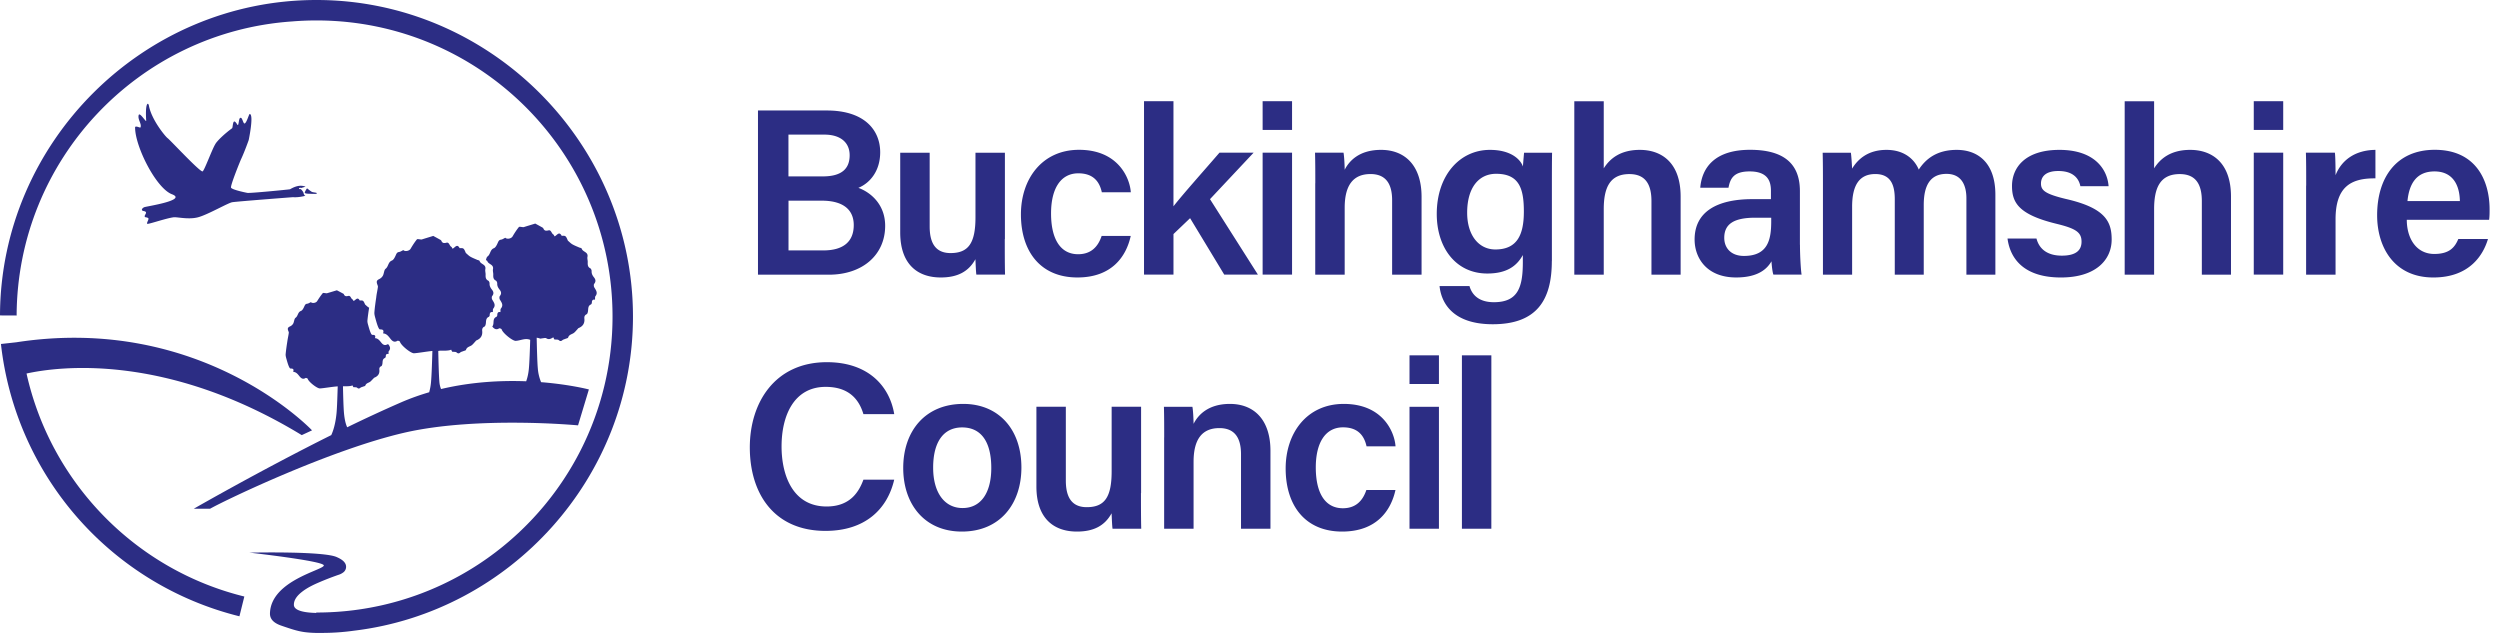 <svg xmlns="http://www.w3.org/2000/svg" viewBox="0 0 158 40">
        <g fill="#2c2d84" fill-rule="nonzero"><path d="M47.909 6.983h4.346c2.4 0 3.373 1.257 3.373 2.64 0 1.185-.646 1.947-1.379 2.249.707.254 1.693.99 1.693 2.4 0 1.843-1.438 3.088-3.553 3.088h-4.485V6.983h.005zm4.096 4.165c1.215 0 1.693-.508 1.693-1.335 0-.823-.599-1.305-1.59-1.305H49.83v2.64h2.175zm-2.175 4.678h2.205c1.245 0 1.922-.538 1.922-1.602 0-.93-.617-1.542-2.025-1.542h-2.098v3.144h-.004zM63.502 15.107c0 .75 0 1.632.017 2.248h-1.813c-.03-.21-.043-.646-.06-.973-.435.792-1.142 1.154-2.189 1.154-1.486 0-2.563-.853-2.563-2.847V9.653h1.861v4.661c0 .9.271 1.68 1.318 1.68 1.124 0 1.577-.616 1.577-2.261v-4.08h1.86v5.454h-.008zM71.462 14.913c-.284 1.288-1.184 2.623-3.372 2.623-2.31 0-3.567-1.62-3.567-3.989 0-2.235 1.335-4.079 3.674-4.079 2.46 0 3.21 1.77 3.27 2.684h-1.831c-.15-.69-.556-1.198-1.486-1.198-1.111 0-1.723.96-1.723 2.533 0 1.68.629 2.58 1.71 2.58.81 0 1.258-.465 1.486-1.154h1.84zM74.163 13.039c.599-.767 1.844-2.158 2.908-3.39h2.158l-2.757 2.938 3.028 4.768h-2.128l-2.158-3.566-1.05 1.003v2.563h-1.862V6.397h1.861v6.642zM79.797 6.397h1.861V8.21h-1.86V6.397zm0 3.252h1.861v7.706h-1.86V9.65zM83.127 11.583c0-.659 0-1.348-.017-1.934h1.8c.044.211.074.84.074 1.081.271-.538.9-1.258 2.296-1.258 1.516 0 2.563.991 2.563 2.968v4.92h-1.861V12.65c0-.96-.345-1.65-1.365-1.65-1.095 0-1.633.707-1.633 2.129v4.23h-1.861v-5.777h.004zM98.075 16.502c0 2.473-.961 3.99-3.735 3.99-2.654 0-3.27-1.487-3.36-2.413h1.891c.18.629.676 1.02 1.542 1.02 1.516 0 1.83-.93 1.83-2.532v-.448c-.404.732-1.063 1.167-2.248 1.167-1.977 0-3.192-1.62-3.192-3.765 0-2.442 1.456-4.049 3.36-4.049 1.379 0 1.952.646 2.085 1.052.017-.255.06-.733.073-.87h1.77c-.012.598-.012 1.468-.012 2.218v4.63h-.004zm-3.567-.736c1.408 0 1.8-.974 1.8-2.4 0-1.455-.301-2.382-1.753-2.382-1.094 0-1.83.87-1.83 2.46 0 1.426.732 2.322 1.783 2.322zM101.357 6.397v4.243c.357-.569 1.003-1.168 2.279-1.168 1.365 0 2.58.793 2.58 2.955v4.933h-1.844v-4.648c0-1.112-.418-1.71-1.396-1.71-1.257 0-1.619.9-1.619 2.218v4.14h-1.861V6.4h1.861v-.004zM113.758 15.469c0 .719.061 1.692.104 1.886h-1.784c-.06-.163-.103-.555-.12-.84-.272.465-.827 1.021-2.236 1.021-1.843 0-2.623-1.215-2.623-2.4 0-1.74 1.396-2.55 3.657-2.55h1.167v-.525c0-.598-.193-1.227-1.348-1.227-1.021 0-1.228.465-1.335 1.033h-1.784c.104-1.257.901-2.412 3.192-2.399 2.008.013 3.106.81 3.106 2.61v3.39h.004zm-1.813-1.71h-1.008c-1.366 0-1.964.404-1.964 1.274 0 .63.417 1.142 1.245 1.142 1.529 0 1.723-1.051 1.723-2.188v-.229h.004zM115.21 11.63c0-.659 0-1.335-.017-1.977h1.783c.03.194.06.677.078 1.004.374-.616 1.021-1.185 2.175-1.185 1.094 0 1.753.569 2.037 1.245.435-.659 1.125-1.245 2.4-1.245 1.318 0 2.442.793 2.442 2.835v5.053h-1.831v-4.83c0-.766-.271-1.541-1.257-1.541-1.021 0-1.439.719-1.439 1.964v4.407h-1.831V12.59c0-.853-.224-1.59-1.228-1.59-1.003 0-1.468.69-1.468 2.068v4.29h-1.844V11.63zM128.706 15.077c.181.689.719 1.08 1.602 1.08.9 0 1.245-.344 1.245-.882 0-.586-.345-.827-1.559-1.125-2.413-.585-2.835-1.335-2.835-2.399 0-1.124.793-2.279 2.998-2.279 2.219 0 3.028 1.228 3.106 2.296h-1.783c-.074-.362-.332-.96-1.396-.96-.84 0-1.094.392-1.094.792 0 .435.271.66 1.572.974 2.49.568 2.895 1.426 2.895 2.563 0 1.288-1.004 2.4-3.209 2.4-2.236 0-3.192-1.095-3.373-2.46h1.831zM136.14 6.397v4.243c.358-.569 1.004-1.168 2.279-1.168 1.366 0 2.58.793 2.58 2.955v4.933h-1.843v-4.648c0-1.112-.418-1.71-1.396-1.71-1.262 0-1.62.9-1.62 2.218v4.14h-1.86V6.4h1.86v-.004zM142.438 6.397h1.861V8.21h-1.861V6.397zm0 3.252h1.861v7.706h-1.861V9.65zM145.751 11.734c0-.87 0-1.516-.018-2.085h1.831c.03.18.043.9.043 1.426.362-.93 1.215-1.59 2.52-1.603v1.801c-1.559-.017-2.52.538-2.52 2.593v3.494h-1.861v-5.626h.005zM152.109 13.892c0 1.154.585 2.158 1.74 2.158.991 0 1.305-.452 1.516-.943h1.874c-.284.96-1.124 2.43-3.451 2.43-2.489 0-3.553-1.922-3.553-3.93 0-2.381 1.214-4.139 3.644-4.139 2.593 0 3.463 1.934 3.463 3.765 0 .254 0 .435-.03.659h-5.203zm3.355-1.185c-.017-1.034-.465-1.873-1.602-1.873-1.142 0-1.603.78-1.71 1.873h3.312zM56.515 30.312c-.435 1.874-1.843 3.24-4.346 3.24-3.222 0-4.781-2.326-4.781-5.277 0-2.834 1.589-5.385 4.871-5.385 2.64 0 3.972 1.543 4.256 3.283h-1.947c-.271-.913-.9-1.723-2.386-1.723-1.995 0-2.787 1.8-2.787 3.765 0 1.843.72 3.795 2.847 3.795 1.516 0 2.055-.961 2.326-1.693h1.947v-.005zM64.553 29.546c0 2.296-1.348 4.049-3.765 4.049-2.339 0-3.704-1.71-3.704-4.02 0-2.338 1.395-4.048 3.795-4.048 2.235 0 3.674 1.606 3.674 4.019zm-5.578.012c0 1.56.706 2.55 1.86 2.55 1.168 0 1.814-.973 1.814-2.532 0-1.663-.646-2.563-1.843-2.563-1.142 0-1.831.87-1.831 2.545zM72.109 31.165c0 .75 0 1.633.017 2.249h-1.814c-.03-.211-.043-.646-.06-.974-.435.793-1.141 1.155-2.188 1.155-1.486 0-2.563-.853-2.563-2.848v-5.04h1.86v4.666c0 .9.272 1.68 1.319 1.68 1.124 0 1.576-.616 1.576-2.266v-4.08h1.861v5.458h-.008zM73.577 27.642c0-.66 0-1.349-.017-1.934h1.8c.044.21.074.84.074 1.08.271-.538.9-1.261 2.296-1.261 1.516 0 2.563.99 2.563 2.967v4.92h-1.861v-4.708c0-.961-.345-1.65-1.365-1.65-1.095 0-1.633.706-1.633 2.128v4.23h-1.86v-5.772h.003zM88.193 30.971c-.284 1.288-1.185 2.624-3.373 2.624-2.309 0-3.566-1.62-3.566-3.99 0-2.235 1.335-4.078 3.674-4.078 2.46 0 3.209 1.77 3.27 2.683h-1.831c-.151-.689-.556-1.202-1.487-1.202-1.11 0-1.722.961-1.722 2.533 0 1.68.628 2.58 1.71 2.58.81 0 1.257-.465 1.486-1.154h1.839v.004zM89.08 22.455h1.861v1.814h-1.86v-1.814zm0 3.253h1.861v7.706h-1.86v-7.707zM94.254 22.455h-1.861v10.959h1.86zM20 0C9.05 0 .034 8.99 0 19.935l1.051.005c.043-9.852 7.693-17.903 17.381-18.583A18.926 18.926 0 0120 1.292c10.334 0 18.712 8.378 18.712 18.712 0 6.078-2.899 11.476-7.383 14.891a18.63 18.63 0 01-9.994 3.77c-.439.03-.883.047-1.33.047h-.018V38.738c-.551-.013-1.404-.09-1.413-.508-.008-.345.254-.625.508-.823.34-.267.741-.457 1.138-.625.379-.163.766-.31 1.158-.448a.979.979 0 00.345-.18.441.441 0 00.1-.535c-.113-.207-.35-.327-.557-.418-.84-.357-4.932-.284-5.444-.275h-.052c.017.004 4.69.525 4.695.81.009.288-3.342.943-3.403 3.023-.017.565.599.741.836.823.823.28 1.189.396 2.042.418h.486a14.656 14.656 0 001.96-.142c9.865-1.193 17.618-9.688 17.618-19.854C40 9.03 30.971 0 20 0z"></path><path d="M19.07 27.5l.65-.302s-6.961-7.375-18.695-5.565l-.965.107A20.007 20.007 0 0015.132 38.95l.31-1.25C8.504 35.99 3.197 30.456 1.677 23.607c2.02-.444 8.8-1.336 17.394 3.893z"></path><path d="M37.558 18.16c-.035-.055-.04-.18-.005-.223.12-.147.09-.276-.008-.4-.095-.117-.164-.238-.155-.401.004-.06-.04-.16-.087-.181-.168-.086-.163-.233-.159-.392.004-.108-.039-.224-.017-.328.064-.319-.297-.301-.362-.52-.009-.031-.069-.044-.108-.061-.008-.005-.026 0-.034-.005-.15-.068-.306-.124-.453-.21-.103-.06-.185-.151-.28-.229-.129-.31-.142-.319-.392-.306-.163-.314-.297-.026-.447.035-.03-.043-.048-.104-.087-.125-.116-.07-.129-.302-.305-.254-.151.038-.259.034-.323-.13-.013-.03-.056-.051-.087-.069-.129-.073-.258-.142-.422-.232-.232.073-.512.155-.736.228-.134-.004-.263-.047-.298-.008-.15.185-.28.387-.4.594-.086.142-.353.194-.457.082-.095.043-.18.108-.271.12-.116.018-.151.078-.198.181-.06.138-.142.32-.259.362-.241.095-.207.38-.392.517-.06.043-.082.138-.107.237.034.017.081.03.086.052.06.22.422.202.361.521-.021.103.018.22.018.327-.005.16-.009.306.163.392.048.026.09.12.087.181-.009.164.064.28.155.396.099.125.129.255.008.401-.034.043-.03.168.005.224.107.181.245.345.06.569-.035.043-.017.138-.026.22-.146-.03-.198.047-.198.189 0 .039-.03.099-.06.112-.194.082-.168.263-.186.426-.008.065-.034.155-.073.181.095.12.233.25.435.12.03-.02.147.027.16.061.06.229.689.737.887.728.306-.013.603-.198.917-.064-.017.59-.047 1.456-.086 1.843-.03.315-.094.569-.168.776-1.563-.06-3.441.03-5.38.49a1.54 1.54 0 01-.103-.43c-.039-.427-.06-1.413-.073-1.977.034 0 .077-.013.116-.017.086-.005.543.025.698-.065l.064.13c.117.016.224-.005.28.046.095.082.151.074.237 0 .052-.043.134-.056.198-.086.056-.021.147-.034.16-.077.06-.198.254-.203.375-.302.073-.06.133-.138.198-.207.03-.03.051-.073.09-.09.258-.108.392-.293.362-.594-.013-.125.017-.224.146-.28.005 0 .005-.005.009-.005.039-.03.065-.12.073-.18.022-.164-.004-.345.186-.427.03-.013.06-.073.06-.112 0-.142.051-.215.198-.19.009-.086-.009-.176.026-.22.18-.219.043-.383-.065-.568-.034-.056-.039-.18-.004-.224.12-.146.09-.276-.009-.4-.09-.117-.163-.233-.155-.397.005-.06-.039-.16-.09-.18-.168-.087-.164-.233-.16-.393 0-.107-.038-.224-.017-.327.06-.319-.297-.302-.362-.521-.008-.026-.052-.039-.086-.052-.004-.004-.013-.004-.017-.009-.009-.004-.026 0-.035-.004-.15-.069-.305-.125-.452-.21-.103-.061-.185-.152-.28-.23-.13-.31-.142-.318-.392-.305-.164-.314-.297-.026-.448.034-.03-.043-.047-.103-.086-.124-.116-.07-.125-.302-.301-.255-.151.04-.259.035-.324-.129-.012-.03-.056-.052-.086-.069-.129-.073-.262-.142-.422-.232-.232.073-.512.155-.736.228-.134-.004-.263-.048-.298-.009-.15.185-.28.388-.4.595-.087.142-.358.193-.457.082-.095.043-.18.107-.271.12-.117.017-.151.078-.198.181-.06.138-.143.319-.259.362-.241.095-.211.379-.392.517-.103.077-.099.297-.172.435a.519.519 0 01-.22.211c-.16.078-.202.142-.142.323.017.06.052.12.047.177-.026.198-.073.396-.099.594-.004.013-.004.03-.004.043-.047.323-.095.646-.12.97-.01.124.03.258.064.383.056.202.185.698.289.698.15 0 .275.021.193.25.194.017.293.124.41.267.099.124.245.366.5.202.017-.009.051-.004.085.009.035.012.07.034.074.051.06.229.689.737.887.728.22-.008.78-.108 1.163-.146-.017.581-.047 1.58-.09 2.007-.022.233-.065.43-.112.603-.59.172-1.176.38-1.762.633a89.083 89.083 0 00-3.42 1.581c-.078-.164-.16-.435-.203-.896-.034-.366-.056-1.236-.064-1.697.081-.004.47.022.598-.056.03.056.052.095.056.112.1.013.194-.004.242.039.081.069.129.06.206 0 .048-.039.117-.048.173-.073.047-.018.129-.03.137-.065.056-.164.22-.168.323-.254.06-.052.112-.117.173-.172.026-.026.047-.065.077-.074.224-.09.34-.245.315-.495-.013-.104.013-.185.125-.233.039-.017.06-.103.069-.16.017-.137-.005-.288.159-.357.026-.013.052-.064.052-.094 0-.121.043-.181.172-.155.009-.074-.009-.147.022-.186.137-.163.064-.288-.022-.418-.03-.008-.06-.017-.073-.008-.22.133-.35-.069-.431-.168-.099-.12-.185-.211-.353-.224.069-.19-.035-.207-.168-.207-.09 0-.203-.418-.25-.586-.03-.103-.065-.215-.056-.323.026-.271.065-.538.108-.81-.005-.004-.009-.004-.013-.004-.09-.047-.164-.13-.241-.194-.113-.258-.121-.267-.34-.254-.143-.263-.255-.021-.388.03-.026-.038-.043-.086-.074-.103-.103-.056-.107-.25-.262-.216-.13.03-.224.03-.28-.107-.009-.026-.048-.043-.074-.056-.112-.06-.224-.12-.366-.194-.202.06-.444.134-.637.19-.117-.005-.229-.044-.259-.005-.129.155-.241.323-.349.496-.073.12-.306.163-.396.069-.082.034-.155.09-.237.099-.103.012-.13.064-.172.15-.052.117-.12.267-.22.306-.21.078-.18.319-.34.431-.09.065-.086.245-.15.366a.43.43 0 01-.195.177c-.138.064-.176.12-.125.267.018.047.048.103.04.146-.022.168-.061.332-.087.5-.043.28-.086.564-.112.844-.009.104.026.216.056.323.047.168.16.586.25.586.133 0 .237.017.168.207.168.017.254.103.353.224.086.103.215.306.43.168.027-.017.13.021.139.052.051.19.598.616.77.607.216-.009.802-.112 1.125-.13-.017.479-.039 1.353-.078 1.72-.069.68-.215 1.115-.331 1.36-4.484 2.236-8.689 4.653-8.689 4.653h1.03c1.068-.599 7.624-3.726 12.25-4.799 4.627-1.073 11.006-.47 11.006-.47l.685-2.27s-1.197-.314-3.02-.46a2.839 2.839 0 01-.206-.858c-.039-.417-.06-1.382-.073-1.95a.726.726 0 01.206.05c.043.018.095-.008.147-.012.086-.005.194-.043.254-.005.164.108.293.03.444-.06l.064.134c.112.017.22-.005.28.043.095.082.151.073.237 0 .056-.043.134-.056.198-.086.056-.022.147-.035.16-.078.06-.198.254-.202.374-.301.074-.06.134-.138.199-.207.03-.03.051-.073.09-.09.259-.108.392-.294.362-.595-.013-.125.017-.22.146-.28.044-.022.074-.12.082-.19.022-.163-.004-.344.185-.426.03-.013.06-.073.06-.112 0-.142.053-.215.199-.19.009-.086-.009-.176.026-.22.172-.215.034-.378-.073-.56zM20.017 12.203c-.017-.034-.202-.038-.301-.073a1.664 1.664 0 01-.242-.177s-.051-.043-.069-.043c-.021 0-.176.255-.137.289.038.03.155.047.305.047.134.005.345.018.427 0 .017-.013.026-.026.017-.043z"></path><path d="M19.212 12.28c-.013-.025-.022-.055-.03-.081a.693.693 0 00-.013-.047.725.725 0 00-.168-.207.08.08 0 01-.03.008c-.04.005-.07-.012-.074-.034-.004-.026.026-.047.065-.052a.069.069 0 01.06.017l.289-.086a.825.825 0 00-.362-.056c-.228.013-.457.125-.612.216a.153.153 0 01-.043.008c-.133.022-2.503.255-2.662.224-.163-.03-.973-.202-1.03-.331-.055-.125.595-1.723.643-1.818.228-.491.473-1.189.473-1.189s.336-1.585.07-1.65c-.053-.013-.177.504-.31.595-.121.081-.156-.466-.315-.332-.087.073-.07.573-.173.4-.306-.512-.254.19-.323.242-.521.379-.969.827-1.06 1.003-.22.358-.71 1.728-.81 1.724-.21-.005-2.075-2.02-2.205-2.103-.125-.086-1.016-1.154-1.18-2.05-.043-.233-.246-.228-.172.948.008.146-.422-.59-.478-.345-.065.284.21.551.116.771-.017.043-.34-.146-.34.004 0 1.207 1.33 3.839 2.33 4.218s-1.615.762-1.749.818c-.133.056-.232.202-.056.241.38.06-.03.289.112.388.073.017.155.021.203.073.047.069-.143.314-.065.349.077.034 1.21-.362 1.667-.414.224-.025.935.16 1.538 0 .603-.159 1.886-.904 2.158-.951.271-.048 3.842-.32 3.842-.32.315.03.707-.064.793-.09-.03.005-.07-.03-.1-.09z"></path></g>
    </svg>